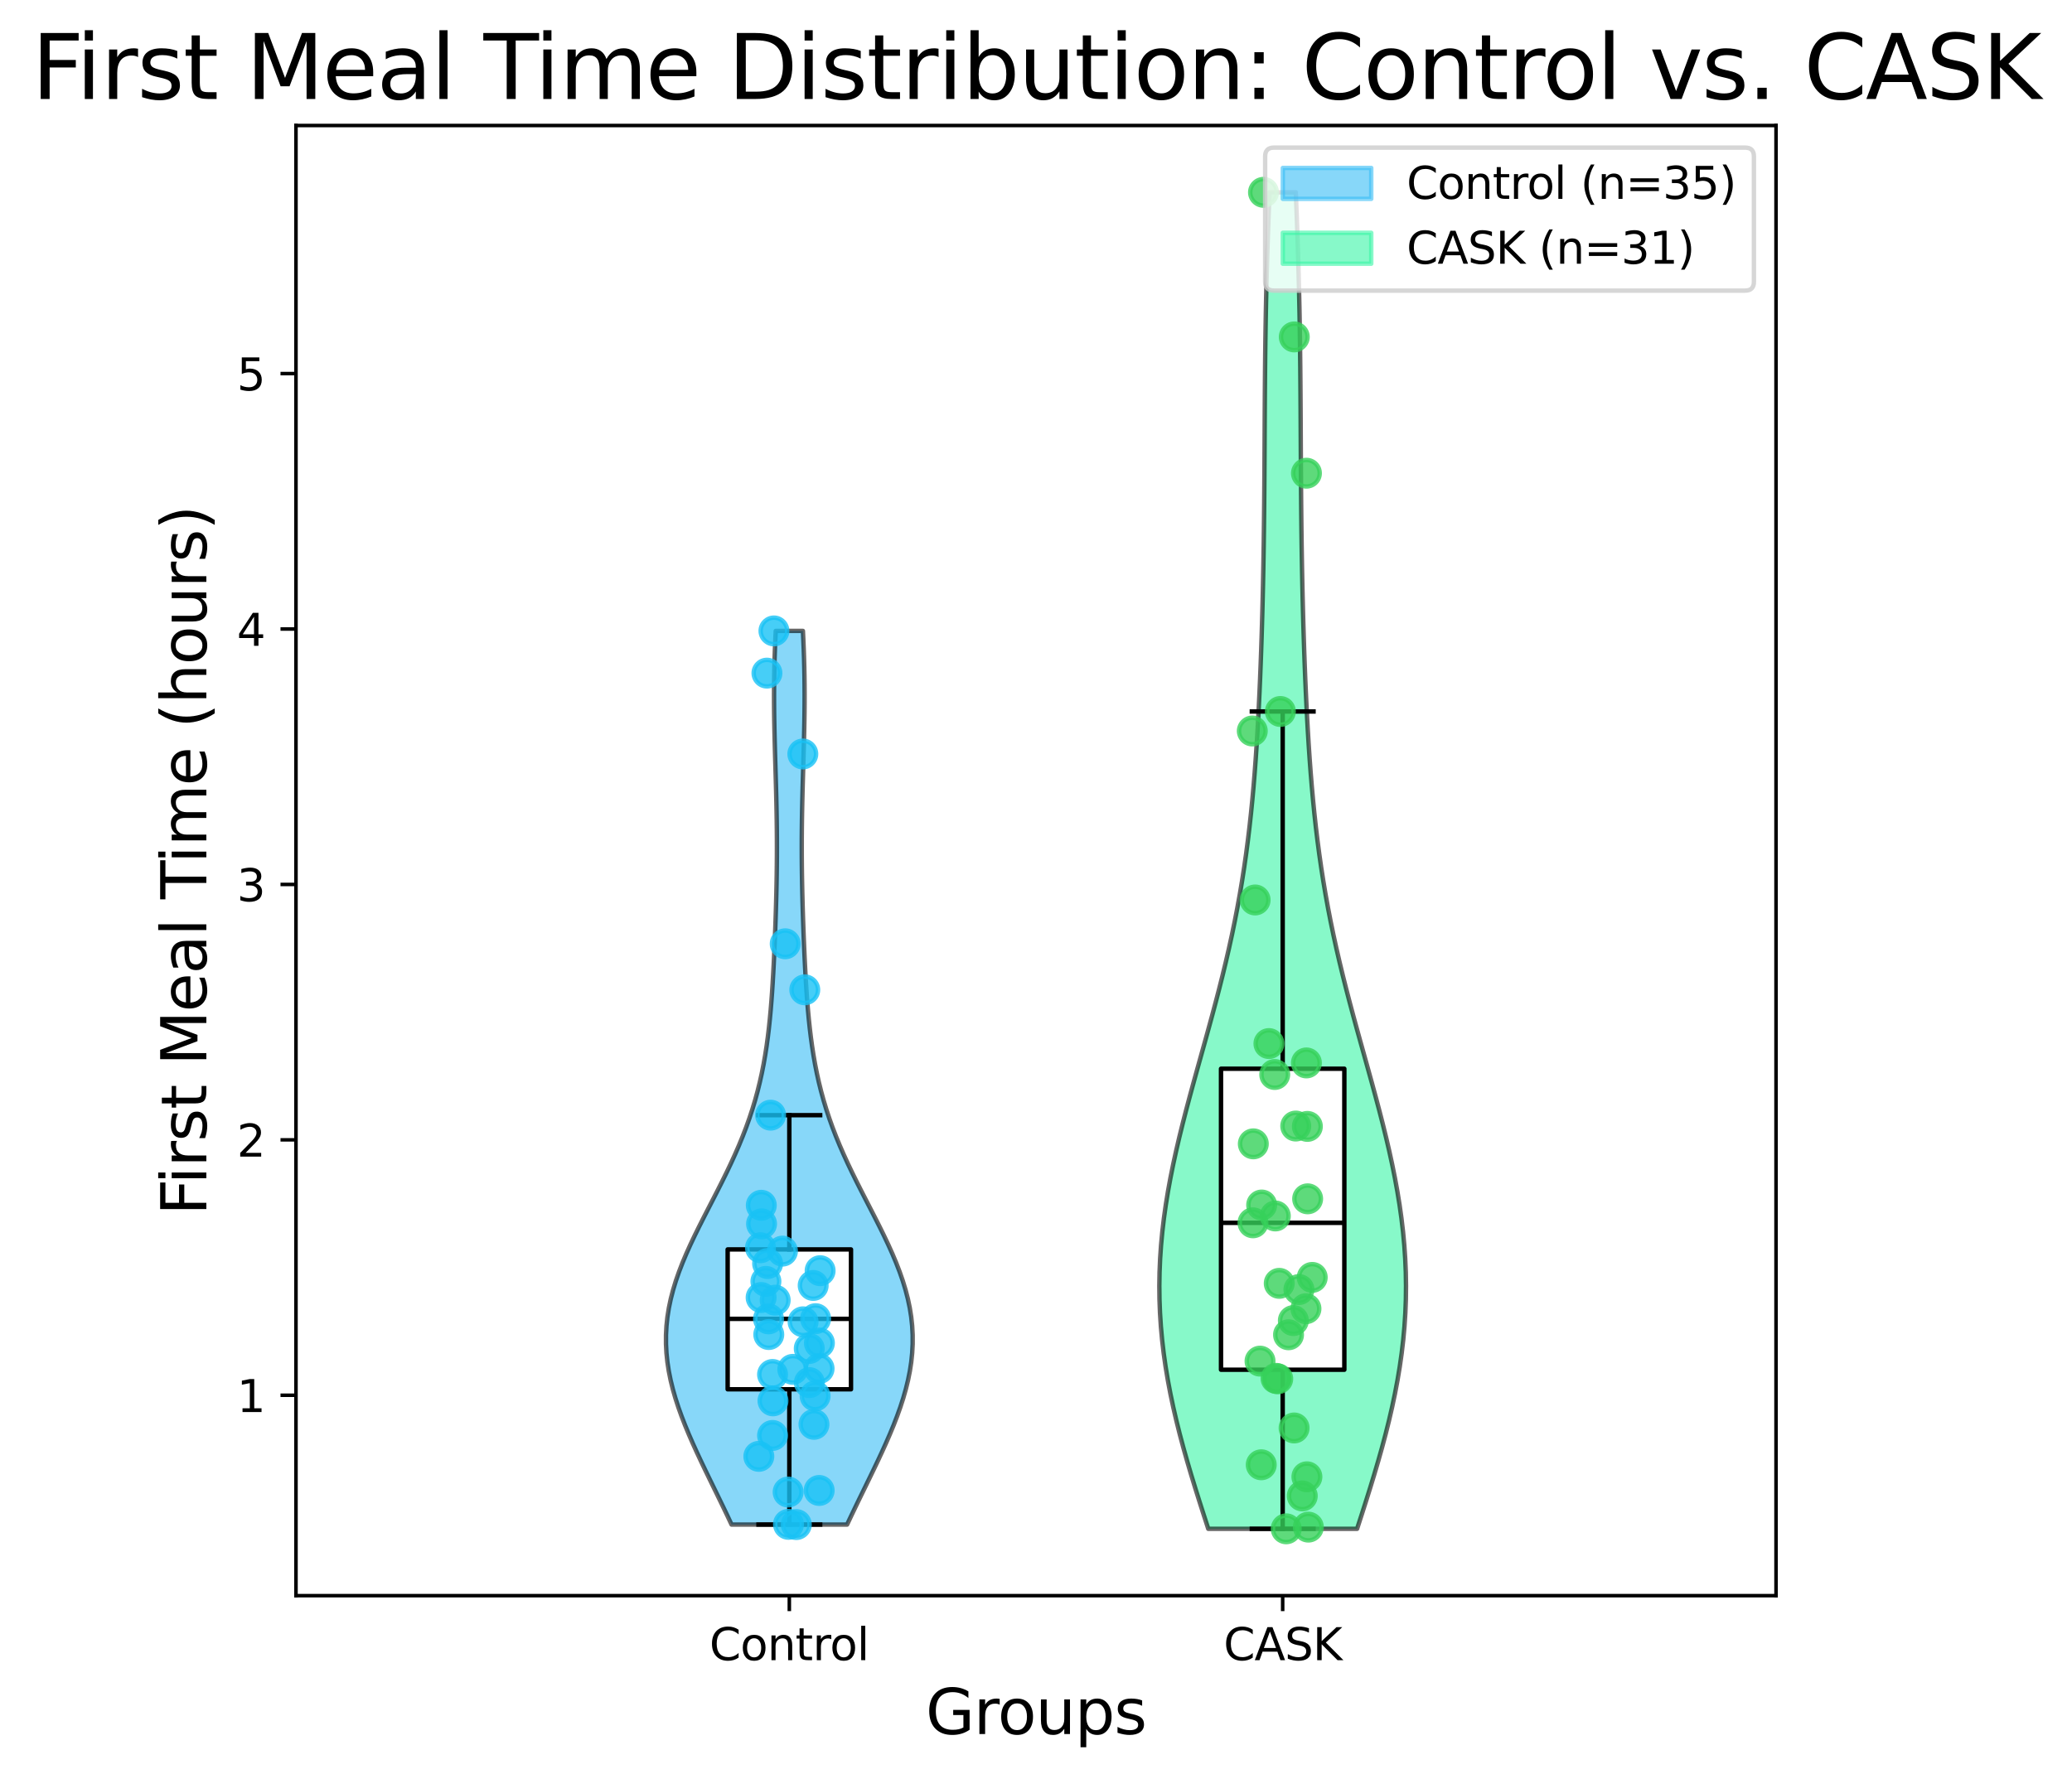 <?xml version="1.0" encoding="utf-8" standalone="no"?>
<!DOCTYPE svg PUBLIC "-//W3C//DTD SVG 1.1//EN"
  "http://www.w3.org/Graphics/SVG/1.1/DTD/svg11.dtd">
<svg xmlns:xlink="http://www.w3.org/1999/xlink" width="468.706pt" height="402.464pt" viewBox="0 0 468.706 402.464" xmlns="http://www.w3.org/2000/svg" version="1.1">
 <defs>
  <style type="text/css">*{stroke-linejoin: round; stroke-linecap: butt}</style>
 </defs>
 <g id="figure_1">
  <g id="patch_1">
   <path d="M 0 402.464 
L 468.706 402.464 
L 468.706 0 
L 0 0 
z
" style="fill: #ffffff"/>
  </g>
  <g id="axes_1">
   <g id="patch_2">
    <path d="M 66.953 361.037 
L 401.753 361.037 
L 401.753 28.397 
L 66.953 28.397 
z
" style="fill: #ffffff"/>
   </g>
   <g id="PolyCollection_1">
    <defs>
     <path id="mb970c363b6" d="M 191.621 -57.507 
L 165.485 -57.507 
L 164.522 -59.55 
L 163.543 -61.592 
L 162.551 -63.635 
L 161.554 -65.677 
L 160.557 -67.72 
L 159.567 -69.762 
L 158.59 -71.805 
L 157.634 -73.847 
L 156.707 -75.89 
L 155.817 -77.932 
L 154.972 -79.974 
L 154.179 -82.017 
L 153.448 -84.059 
L 152.785 -86.102 
L 152.2 -88.144 
L 151.698 -90.187 
L 151.288 -92.229 
L 150.974 -94.272 
L 150.761 -96.314 
L 150.653 -98.356 
L 150.653 -100.399 
L 150.762 -102.441 
L 150.98 -104.484 
L 151.306 -106.526 
L 151.735 -108.569 
L 152.265 -110.611 
L 152.888 -112.654 
L 153.599 -114.696 
L 154.388 -116.739 
L 155.247 -118.781 
L 156.165 -120.823 
L 157.132 -122.866 
L 158.138 -124.908 
L 159.17 -126.951 
L 160.217 -128.993 
L 161.269 -131.036 
L 162.316 -133.078 
L 163.347 -135.121 
L 164.354 -137.163 
L 165.328 -139.205 
L 166.263 -141.248 
L 167.154 -143.29 
L 167.994 -145.333 
L 168.781 -147.375 
L 169.513 -149.418 
L 170.187 -151.46 
L 170.805 -153.503 
L 171.366 -155.545 
L 171.873 -157.588 
L 172.327 -159.63 
L 172.732 -161.672 
L 173.091 -163.715 
L 173.409 -165.757 
L 173.688 -167.8 
L 173.933 -169.842 
L 174.148 -171.885 
L 174.337 -173.927 
L 174.504 -175.97 
L 174.653 -178.012 
L 174.785 -180.054 
L 174.905 -182.097 
L 175.014 -184.139 
L 175.114 -186.182 
L 175.206 -188.224 
L 175.291 -190.267 
L 175.37 -192.309 
L 175.442 -194.352 
L 175.508 -196.394 
L 175.567 -198.437 
L 175.619 -200.479 
L 175.663 -202.521 
L 175.698 -204.564 
L 175.723 -206.606 
L 175.739 -208.649 
L 175.745 -210.691 
L 175.74 -212.734 
L 175.725 -214.776 
L 175.7 -216.819 
L 175.666 -218.861 
L 175.624 -220.903 
L 175.576 -222.946 
L 175.521 -224.988 
L 175.463 -227.031 
L 175.403 -229.073 
L 175.344 -231.116 
L 175.286 -233.158 
L 175.233 -235.201 
L 175.186 -237.243 
L 175.147 -239.286 
L 175.118 -241.328 
L 175.101 -243.37 
L 175.097 -245.413 
L 175.107 -247.455 
L 175.131 -249.498 
L 175.171 -251.54 
L 175.226 -253.583 
L 175.296 -255.625 
L 175.381 -257.668 
L 175.479 -259.71 
L 181.627 -259.71 
L 181.627 -259.71 
L 181.725 -257.668 
L 181.81 -255.625 
L 181.88 -253.583 
L 181.935 -251.54 
L 181.975 -249.498 
L 181.999 -247.455 
L 182.009 -245.413 
L 182.005 -243.37 
L 181.988 -241.328 
L 181.959 -239.286 
L 181.92 -237.243 
L 181.873 -235.201 
L 181.82 -233.158 
L 181.763 -231.116 
L 181.703 -229.073 
L 181.643 -227.031 
L 181.585 -224.988 
L 181.531 -222.946 
L 181.482 -220.903 
L 181.44 -218.861 
L 181.406 -216.819 
L 181.381 -214.776 
L 181.366 -212.734 
L 181.362 -210.691 
L 181.367 -208.649 
L 181.383 -206.606 
L 181.409 -204.564 
L 181.444 -202.521 
L 181.487 -200.479 
L 181.539 -198.437 
L 181.598 -196.394 
L 181.664 -194.352 
L 181.737 -192.309 
L 181.815 -190.267 
L 181.901 -188.224 
L 181.993 -186.182 
L 182.092 -184.139 
L 182.201 -182.097 
L 182.321 -180.054 
L 182.454 -178.012 
L 182.602 -175.97 
L 182.769 -173.927 
L 182.958 -171.885 
L 183.174 -169.842 
L 183.419 -167.8 
L 183.698 -165.757 
L 184.015 -163.715 
L 184.374 -161.672 
L 184.779 -159.63 
L 185.233 -157.588 
L 185.74 -155.545 
L 186.301 -153.503 
L 186.919 -151.46 
L 187.594 -149.418 
L 188.325 -147.375 
L 189.112 -145.333 
L 189.953 -143.29 
L 190.843 -141.248 
L 191.778 -139.205 
L 192.752 -137.163 
L 193.759 -135.121 
L 194.79 -133.078 
L 195.837 -131.036 
L 196.889 -128.993 
L 197.937 -126.951 
L 198.969 -124.908 
L 199.974 -122.866 
L 200.941 -120.823 
L 201.859 -118.781 
L 202.718 -116.739 
L 203.508 -114.696 
L 204.218 -112.654 
L 204.842 -110.611 
L 205.371 -108.569 
L 205.801 -106.526 
L 206.126 -104.484 
L 206.344 -102.441 
L 206.453 -100.399 
L 206.453 -98.356 
L 206.345 -96.314 
L 206.133 -94.272 
L 205.818 -92.229 
L 205.408 -90.187 
L 204.906 -88.144 
L 204.321 -86.102 
L 203.659 -84.059 
L 202.927 -82.017 
L 202.135 -79.974 
L 201.289 -77.932 
L 200.399 -75.89 
L 199.472 -73.847 
L 198.516 -71.805 
L 197.539 -69.762 
L 196.549 -67.72 
L 195.552 -65.677 
L 194.555 -63.635 
L 193.564 -61.592 
L 192.584 -59.55 
L 191.621 -57.507 
z
" style="stroke: #000000; stroke-opacity: 0.6"/>
    </defs>
    <g clip-path="url(#pee8691456b)">
     <use xlink:href="#mb970c363b6" x="0" y="402.464" style="fill: #38bcf5; fill-opacity: 0.6; stroke: #000000; stroke-opacity: 0.6"/>
    </g>
   </g>
   <g id="PolyCollection_2">
    <defs>
     <path id="mbf645d47c8" d="M 306.985 -56.547 
L 273.321 -56.547 
L 272.33 -59.602 
L 271.352 -62.657 
L 270.392 -65.711 
L 269.459 -68.766 
L 268.558 -71.82 
L 267.697 -74.875 
L 266.88 -77.929 
L 266.115 -80.984 
L 265.407 -84.038 
L 264.761 -87.093 
L 264.181 -90.147 
L 263.672 -93.202 
L 263.237 -96.257 
L 262.879 -99.311 
L 262.6 -102.366 
L 262.403 -105.42 
L 262.287 -108.475 
L 262.253 -111.529 
L 262.302 -114.584 
L 262.431 -117.638 
L 262.639 -120.693 
L 262.925 -123.748 
L 263.285 -126.802 
L 263.715 -129.857 
L 264.212 -132.911 
L 264.771 -135.966 
L 265.387 -139.02 
L 266.055 -142.075 
L 266.768 -145.129 
L 267.52 -148.184 
L 268.305 -151.238 
L 269.117 -154.293 
L 269.949 -157.347 
L 270.794 -160.402 
L 271.646 -163.457 
L 272.498 -166.511 
L 273.344 -169.566 
L 274.178 -172.62 
L 274.996 -175.675 
L 275.791 -178.729 
L 276.561 -181.784 
L 277.3 -184.838 
L 278.006 -187.893 
L 278.676 -190.947 
L 279.308 -194.002 
L 279.902 -197.057 
L 280.456 -200.111 
L 280.97 -203.166 
L 281.446 -206.22 
L 281.884 -209.275 
L 282.285 -212.329 
L 282.652 -215.384 
L 282.986 -218.438 
L 283.29 -221.493 
L 283.567 -224.548 
L 283.818 -227.602 
L 284.046 -230.657 
L 284.253 -233.711 
L 284.442 -236.766 
L 284.614 -239.82 
L 284.771 -242.875 
L 284.916 -245.929 
L 285.048 -248.984 
L 285.169 -252.038 
L 285.281 -255.093 
L 285.383 -258.147 
L 285.476 -261.202 
L 285.561 -264.257 
L 285.638 -267.311 
L 285.707 -270.366 
L 285.768 -273.42 
L 285.822 -276.475 
L 285.87 -279.529 
L 285.911 -282.584 
L 285.945 -285.638 
L 285.975 -288.693 
L 286 -291.748 
L 286.021 -294.802 
L 286.039 -297.857 
L 286.055 -300.911 
L 286.07 -303.966 
L 286.085 -307.02 
L 286.102 -310.075 
L 286.121 -313.129 
L 286.144 -316.184 
L 286.171 -319.238 
L 286.203 -322.293 
L 286.241 -325.348 
L 286.287 -328.402 
L 286.34 -331.457 
L 286.401 -334.511 
L 286.47 -337.566 
L 286.547 -340.62 
L 286.633 -343.675 
L 286.728 -346.729 
L 286.831 -349.784 
L 286.941 -352.838 
L 287.058 -355.893 
L 287.182 -358.947 
L 293.124 -358.947 
L 293.124 -358.947 
L 293.248 -355.893 
L 293.365 -352.838 
L 293.476 -349.784 
L 293.578 -346.729 
L 293.673 -343.675 
L 293.759 -340.62 
L 293.837 -337.566 
L 293.906 -334.511 
L 293.967 -331.457 
L 294.019 -328.402 
L 294.065 -325.348 
L 294.103 -322.293 
L 294.136 -319.238 
L 294.162 -316.184 
L 294.185 -313.129 
L 294.204 -310.075 
L 294.221 -307.02 
L 294.236 -303.966 
L 294.251 -300.911 
L 294.268 -297.857 
L 294.286 -294.802 
L 294.307 -291.748 
L 294.331 -288.693 
L 294.361 -285.638 
L 294.396 -282.584 
L 294.437 -279.529 
L 294.484 -276.475 
L 294.538 -273.42 
L 294.599 -270.366 
L 294.668 -267.311 
L 294.745 -264.257 
L 294.83 -261.202 
L 294.923 -258.147 
L 295.025 -255.093 
L 295.137 -252.038 
L 295.258 -248.984 
L 295.391 -245.929 
L 295.535 -242.875 
L 295.692 -239.82 
L 295.865 -236.766 
L 296.053 -233.711 
L 296.261 -230.657 
L 296.489 -227.602 
L 296.74 -224.548 
L 297.016 -221.493 
L 297.32 -218.438 
L 297.654 -215.384 
L 298.021 -212.329 
L 298.422 -209.275 
L 298.86 -206.22 
L 299.336 -203.166 
L 299.851 -200.111 
L 300.405 -197.057 
L 300.998 -194.002 
L 301.631 -190.947 
L 302.301 -187.893 
L 303.007 -184.838 
L 303.746 -181.784 
L 304.515 -178.729 
L 305.311 -175.675 
L 306.128 -172.62 
L 306.962 -169.566 
L 307.809 -166.511 
L 308.661 -163.457 
L 309.512 -160.402 
L 310.357 -157.347 
L 311.189 -154.293 
L 312.001 -151.238 
L 312.786 -148.184 
L 313.539 -145.129 
L 314.252 -142.075 
L 314.919 -139.02 
L 315.535 -135.966 
L 316.094 -132.911 
L 316.591 -129.857 
L 317.021 -126.802 
L 317.381 -123.748 
L 317.667 -120.693 
L 317.875 -117.638 
L 318.005 -114.584 
L 318.053 -111.529 
L 318.02 -108.475 
L 317.904 -105.42 
L 317.706 -102.366 
L 317.427 -99.311 
L 317.069 -96.257 
L 316.634 -93.202 
L 316.125 -90.147 
L 315.545 -87.093 
L 314.899 -84.038 
L 314.191 -80.984 
L 313.426 -77.929 
L 312.61 -74.875 
L 311.748 -71.82 
L 310.847 -68.766 
L 309.914 -65.711 
L 308.955 -62.657 
L 307.976 -59.602 
L 306.985 -56.547 
z
" style="stroke: #000000; stroke-opacity: 0.6"/>
    </defs>
    <g clip-path="url(#pee8691456b)">
     <use xlink:href="#mbf645d47c8" x="0" y="402.464" style="fill: #38f5a6; fill-opacity: 0.6; stroke: #000000; stroke-opacity: 0.6"/>
    </g>
   </g>
   <g id="matplotlib.axis_1">
    <g id="xtick_1">
     <g id="line2d_1">
      <defs>
       <path id="m8841235527" d="M 0 0 
L 0 3.5 
" style="stroke: #000000; stroke-width: 0.8"/>
      </defs>
      <g>
       <use xlink:href="#m8841235527" x="178.553" y="361.037" style="stroke: #000000; stroke-width: 0.8"/>
      </g>
     </g>
     <g id="text_1">
      <!-- Control -->
      <g transform="translate(160.482 375.635) scale(0.1 -0.1)">
       <defs>
        <path id="DejaVuSans-43" d="M 4122 4306 
L 4122 3641 
Q 3803 3938 3442 4084 
Q 3081 4231 2675 4231 
Q 1875 4231 1450 3742 
Q 1025 3253 1025 2328 
Q 1025 1406 1450 917 
Q 1875 428 2675 428 
Q 3081 428 3442 575 
Q 3803 722 4122 1019 
L 4122 359 
Q 3791 134 3420 21 
Q 3050 -91 2638 -91 
Q 1578 -91 968 557 
Q 359 1206 359 2328 
Q 359 3453 968 4101 
Q 1578 4750 2638 4750 
Q 3056 4750 3426 4639 
Q 3797 4528 4122 4306 
z
" transform="scale(0.016)"/>
        <path id="DejaVuSans-6f" d="M 1959 3097 
Q 1497 3097 1228 2736 
Q 959 2375 959 1747 
Q 959 1119 1226 758 
Q 1494 397 1959 397 
Q 2419 397 2687 759 
Q 2956 1122 2956 1747 
Q 2956 2369 2687 2733 
Q 2419 3097 1959 3097 
z
M 1959 3584 
Q 2709 3584 3137 3096 
Q 3566 2609 3566 1747 
Q 3566 888 3137 398 
Q 2709 -91 1959 -91 
Q 1206 -91 779 398 
Q 353 888 353 1747 
Q 353 2609 779 3096 
Q 1206 3584 1959 3584 
z
" transform="scale(0.016)"/>
        <path id="DejaVuSans-6e" d="M 3513 2113 
L 3513 0 
L 2938 0 
L 2938 2094 
Q 2938 2591 2744 2837 
Q 2550 3084 2163 3084 
Q 1697 3084 1428 2787 
Q 1159 2491 1159 1978 
L 1159 0 
L 581 0 
L 581 3500 
L 1159 3500 
L 1159 2956 
Q 1366 3272 1645 3428 
Q 1925 3584 2291 3584 
Q 2894 3584 3203 3211 
Q 3513 2838 3513 2113 
z
" transform="scale(0.016)"/>
        <path id="DejaVuSans-74" d="M 1172 4494 
L 1172 3500 
L 2356 3500 
L 2356 3053 
L 1172 3053 
L 1172 1153 
Q 1172 725 1289 603 
Q 1406 481 1766 481 
L 2356 481 
L 2356 0 
L 1766 0 
Q 1100 0 847 248 
Q 594 497 594 1153 
L 594 3053 
L 172 3053 
L 172 3500 
L 594 3500 
L 594 4494 
L 1172 4494 
z
" transform="scale(0.016)"/>
        <path id="DejaVuSans-72" d="M 2631 2963 
Q 2534 3019 2420 3045 
Q 2306 3072 2169 3072 
Q 1681 3072 1420 2755 
Q 1159 2438 1159 1844 
L 1159 0 
L 581 0 
L 581 3500 
L 1159 3500 
L 1159 2956 
Q 1341 3275 1631 3429 
Q 1922 3584 2338 3584 
Q 2397 3584 2469 3576 
Q 2541 3569 2628 3553 
L 2631 2963 
z
" transform="scale(0.016)"/>
        <path id="DejaVuSans-6c" d="M 603 4863 
L 1178 4863 
L 1178 0 
L 603 0 
L 603 4863 
z
" transform="scale(0.016)"/>
       </defs>
       <use xlink:href="#DejaVuSans-43"/>
       <use xlink:href="#DejaVuSans-6f" x="69.824"/>
       <use xlink:href="#DejaVuSans-6e" x="131.006"/>
       <use xlink:href="#DejaVuSans-74" x="194.385"/>
       <use xlink:href="#DejaVuSans-72" x="233.594"/>
       <use xlink:href="#DejaVuSans-6f" x="272.457"/>
       <use xlink:href="#DejaVuSans-6c" x="333.639"/>
      </g>
     </g>
    </g>
    <g id="xtick_2">
     <g id="line2d_2">
      <g>
       <use xlink:href="#m8841235527" x="290.153" y="361.037" style="stroke: #000000; stroke-width: 0.8"/>
      </g>
     </g>
     <g id="text_2">
      <!-- CASK -->
      <g transform="translate(276.788 375.635) scale(0.1 -0.1)">
       <defs>
        <path id="DejaVuSans-41" d="M 2188 4044 
L 1331 1722 
L 3047 1722 
L 2188 4044 
z
M 1831 4666 
L 2547 4666 
L 4325 0 
L 3669 0 
L 3244 1197 
L 1141 1197 
L 716 0 
L 50 0 
L 1831 4666 
z
" transform="scale(0.016)"/>
        <path id="DejaVuSans-53" d="M 3425 4513 
L 3425 3897 
Q 3066 4069 2747 4153 
Q 2428 4238 2131 4238 
Q 1616 4238 1336 4038 
Q 1056 3838 1056 3469 
Q 1056 3159 1242 3001 
Q 1428 2844 1947 2747 
L 2328 2669 
Q 3034 2534 3370 2195 
Q 3706 1856 3706 1288 
Q 3706 609 3251 259 
Q 2797 -91 1919 -91 
Q 1588 -91 1214 -16 
Q 841 59 441 206 
L 441 856 
Q 825 641 1194 531 
Q 1563 422 1919 422 
Q 2459 422 2753 634 
Q 3047 847 3047 1241 
Q 3047 1584 2836 1778 
Q 2625 1972 2144 2069 
L 1759 2144 
Q 1053 2284 737 2584 
Q 422 2884 422 3419 
Q 422 4038 858 4394 
Q 1294 4750 2059 4750 
Q 2388 4750 2728 4690 
Q 3069 4631 3425 4513 
z
" transform="scale(0.016)"/>
        <path id="DejaVuSans-4b" d="M 628 4666 
L 1259 4666 
L 1259 2694 
L 3353 4666 
L 4166 4666 
L 1850 2491 
L 4331 0 
L 3500 0 
L 1259 2247 
L 1259 0 
L 628 0 
L 628 4666 
z
" transform="scale(0.016)"/>
       </defs>
       <use xlink:href="#DejaVuSans-43"/>
       <use xlink:href="#DejaVuSans-41" x="69.824"/>
       <use xlink:href="#DejaVuSans-53" x="138.232"/>
       <use xlink:href="#DejaVuSans-4b" x="201.709"/>
      </g>
     </g>
    </g>
    <g id="text_3">
     <!-- Groups -->
     <g transform="translate(209.399 392.353) scale(0.14 -0.14)">
      <defs>
       <path id="DejaVuSans-47" d="M 3809 666 
L 3809 1919 
L 2778 1919 
L 2778 2438 
L 4434 2438 
L 4434 434 
Q 4069 175 3628 42 
Q 3188 -91 2688 -91 
Q 1594 -91 976 548 
Q 359 1188 359 2328 
Q 359 3472 976 4111 
Q 1594 4750 2688 4750 
Q 3144 4750 3555 4637 
Q 3966 4525 4313 4306 
L 4313 3634 
Q 3963 3931 3569 4081 
Q 3175 4231 2741 4231 
Q 1884 4231 1454 3753 
Q 1025 3275 1025 2328 
Q 1025 1384 1454 906 
Q 1884 428 2741 428 
Q 3075 428 3337 486 
Q 3600 544 3809 666 
z
" transform="scale(0.016)"/>
       <path id="DejaVuSans-75" d="M 544 1381 
L 544 3500 
L 1119 3500 
L 1119 1403 
Q 1119 906 1312 657 
Q 1506 409 1894 409 
Q 2359 409 2629 706 
Q 2900 1003 2900 1516 
L 2900 3500 
L 3475 3500 
L 3475 0 
L 2900 0 
L 2900 538 
Q 2691 219 2414 64 
Q 2138 -91 1772 -91 
Q 1169 -91 856 284 
Q 544 659 544 1381 
z
M 1991 3584 
L 1991 3584 
z
" transform="scale(0.016)"/>
       <path id="DejaVuSans-70" d="M 1159 525 
L 1159 -1331 
L 581 -1331 
L 581 3500 
L 1159 3500 
L 1159 2969 
Q 1341 3281 1617 3432 
Q 1894 3584 2278 3584 
Q 2916 3584 3314 3078 
Q 3713 2572 3713 1747 
Q 3713 922 3314 415 
Q 2916 -91 2278 -91 
Q 1894 -91 1617 61 
Q 1341 213 1159 525 
z
M 3116 1747 
Q 3116 2381 2855 2742 
Q 2594 3103 2138 3103 
Q 1681 3103 1420 2742 
Q 1159 2381 1159 1747 
Q 1159 1113 1420 752 
Q 1681 391 2138 391 
Q 2594 391 2855 752 
Q 3116 1113 3116 1747 
z
" transform="scale(0.016)"/>
       <path id="DejaVuSans-73" d="M 2834 3397 
L 2834 2853 
Q 2591 2978 2328 3040 
Q 2066 3103 1784 3103 
Q 1356 3103 1142 2972 
Q 928 2841 928 2578 
Q 928 2378 1081 2264 
Q 1234 2150 1697 2047 
L 1894 2003 
Q 2506 1872 2764 1633 
Q 3022 1394 3022 966 
Q 3022 478 2636 193 
Q 2250 -91 1575 -91 
Q 1294 -91 989 -36 
Q 684 19 347 128 
L 347 722 
Q 666 556 975 473 
Q 1284 391 1588 391 
Q 1994 391 2212 530 
Q 2431 669 2431 922 
Q 2431 1156 2273 1281 
Q 2116 1406 1581 1522 
L 1381 1569 
Q 847 1681 609 1914 
Q 372 2147 372 2553 
Q 372 3047 722 3315 
Q 1072 3584 1716 3584 
Q 2034 3584 2315 3537 
Q 2597 3491 2834 3397 
z
" transform="scale(0.016)"/>
      </defs>
      <use xlink:href="#DejaVuSans-47"/>
      <use xlink:href="#DejaVuSans-72" x="77.49"/>
      <use xlink:href="#DejaVuSans-6f" x="116.354"/>
      <use xlink:href="#DejaVuSans-75" x="177.535"/>
      <use xlink:href="#DejaVuSans-70" x="240.914"/>
      <use xlink:href="#DejaVuSans-73" x="304.391"/>
     </g>
    </g>
   </g>
   <g id="matplotlib.axis_2">
    <g id="ytick_1">
     <g id="line2d_3">
      <defs>
       <path id="mb559f65a18" d="M 0 0 
L -3.5 0 
" style="stroke: #000000; stroke-width: 0.8"/>
      </defs>
      <g>
       <use xlink:href="#mb559f65a18" x="66.953" y="315.698" style="stroke: #000000; stroke-width: 0.8"/>
      </g>
     </g>
     <g id="text_4">
      <!-- 1 -->
      <g transform="translate(53.591 319.498) scale(0.1 -0.1)">
       <defs>
        <path id="DejaVuSans-31" d="M 794 531 
L 1825 531 
L 1825 4091 
L 703 3866 
L 703 4441 
L 1819 4666 
L 2450 4666 
L 2450 531 
L 3481 531 
L 3481 0 
L 794 0 
L 794 531 
z
" transform="scale(0.016)"/>
       </defs>
       <use xlink:href="#DejaVuSans-31"/>
      </g>
     </g>
    </g>
    <g id="ytick_2">
     <g id="line2d_4">
      <g>
       <use xlink:href="#mb559f65a18" x="66.953" y="257.907" style="stroke: #000000; stroke-width: 0.8"/>
      </g>
     </g>
     <g id="text_5">
      <!-- 2 -->
      <g transform="translate(53.591 261.706) scale(0.1 -0.1)">
       <defs>
        <path id="DejaVuSans-32" d="M 1228 531 
L 3431 531 
L 3431 0 
L 469 0 
L 469 531 
Q 828 903 1448 1529 
Q 2069 2156 2228 2338 
Q 2531 2678 2651 2914 
Q 2772 3150 2772 3378 
Q 2772 3750 2511 3984 
Q 2250 4219 1831 4219 
Q 1534 4219 1204 4116 
Q 875 4013 500 3803 
L 500 4441 
Q 881 4594 1212 4672 
Q 1544 4750 1819 4750 
Q 2544 4750 2975 4387 
Q 3406 4025 3406 3419 
Q 3406 3131 3298 2873 
Q 3191 2616 2906 2266 
Q 2828 2175 2409 1742 
Q 1991 1309 1228 531 
z
" transform="scale(0.016)"/>
       </defs>
       <use xlink:href="#DejaVuSans-32"/>
      </g>
     </g>
    </g>
    <g id="ytick_3">
     <g id="line2d_5">
      <g>
       <use xlink:href="#mb559f65a18" x="66.953" y="200.116" style="stroke: #000000; stroke-width: 0.8"/>
      </g>
     </g>
     <g id="text_6">
      <!-- 3 -->
      <g transform="translate(53.591 203.915) scale(0.1 -0.1)">
       <defs>
        <path id="DejaVuSans-33" d="M 2597 2516 
Q 3050 2419 3304 2112 
Q 3559 1806 3559 1356 
Q 3559 666 3084 287 
Q 2609 -91 1734 -91 
Q 1441 -91 1130 -33 
Q 819 25 488 141 
L 488 750 
Q 750 597 1062 519 
Q 1375 441 1716 441 
Q 2309 441 2620 675 
Q 2931 909 2931 1356 
Q 2931 1769 2642 2001 
Q 2353 2234 1838 2234 
L 1294 2234 
L 1294 2753 
L 1863 2753 
Q 2328 2753 2575 2939 
Q 2822 3125 2822 3475 
Q 2822 3834 2567 4026 
Q 2313 4219 1838 4219 
Q 1578 4219 1281 4162 
Q 984 4106 628 3988 
L 628 4550 
Q 988 4650 1302 4700 
Q 1616 4750 1894 4750 
Q 2613 4750 3031 4423 
Q 3450 4097 3450 3541 
Q 3450 3153 3228 2886 
Q 3006 2619 2597 2516 
z
" transform="scale(0.016)"/>
       </defs>
       <use xlink:href="#DejaVuSans-33"/>
      </g>
     </g>
    </g>
    <g id="ytick_4">
     <g id="line2d_6">
      <g>
       <use xlink:href="#mb559f65a18" x="66.953" y="142.324" style="stroke: #000000; stroke-width: 0.8"/>
      </g>
     </g>
     <g id="text_7">
      <!-- 4 -->
      <g transform="translate(53.591 146.123) scale(0.1 -0.1)">
       <defs>
        <path id="DejaVuSans-34" d="M 2419 4116 
L 825 1625 
L 2419 1625 
L 2419 4116 
z
M 2253 4666 
L 3047 4666 
L 3047 1625 
L 3713 1625 
L 3713 1100 
L 3047 1100 
L 3047 0 
L 2419 0 
L 2419 1100 
L 313 1100 
L 313 1709 
L 2253 4666 
z
" transform="scale(0.016)"/>
       </defs>
       <use xlink:href="#DejaVuSans-34"/>
      </g>
     </g>
    </g>
    <g id="ytick_5">
     <g id="line2d_7">
      <g>
       <use xlink:href="#mb559f65a18" x="66.953" y="84.533" style="stroke: #000000; stroke-width: 0.8"/>
      </g>
     </g>
     <g id="text_8">
      <!-- 5 -->
      <g transform="translate(53.591 88.332) scale(0.1 -0.1)">
       <defs>
        <path id="DejaVuSans-35" d="M 691 4666 
L 3169 4666 
L 3169 4134 
L 1269 4134 
L 1269 2991 
Q 1406 3038 1543 3061 
Q 1681 3084 1819 3084 
Q 2600 3084 3056 2656 
Q 3513 2228 3513 1497 
Q 3513 744 3044 326 
Q 2575 -91 1722 -91 
Q 1428 -91 1123 -41 
Q 819 9 494 109 
L 494 744 
Q 775 591 1075 516 
Q 1375 441 1709 441 
Q 2250 441 2565 725 
Q 2881 1009 2881 1497 
Q 2881 1984 2565 2268 
Q 2250 2553 1709 2553 
Q 1456 2553 1204 2497 
Q 953 2441 691 2322 
L 691 4666 
z
" transform="scale(0.016)"/>
       </defs>
       <use xlink:href="#DejaVuSans-35"/>
      </g>
     </g>
    </g>
    <g id="text_9">
     <!-- First Meal Time (hours) -->
     <g transform="translate(46.679 274.973) rotate(-90) scale(0.14 -0.14)">
      <defs>
       <path id="DejaVuSans-46" d="M 628 4666 
L 3309 4666 
L 3309 4134 
L 1259 4134 
L 1259 2759 
L 3109 2759 
L 3109 2228 
L 1259 2228 
L 1259 0 
L 628 0 
L 628 4666 
z
" transform="scale(0.016)"/>
       <path id="DejaVuSans-69" d="M 603 3500 
L 1178 3500 
L 1178 0 
L 603 0 
L 603 3500 
z
M 603 4863 
L 1178 4863 
L 1178 4134 
L 603 4134 
L 603 4863 
z
" transform="scale(0.016)"/>
       <path id="DejaVuSans-20" transform="scale(0.016)"/>
       <path id="DejaVuSans-4d" d="M 628 4666 
L 1569 4666 
L 2759 1491 
L 3956 4666 
L 4897 4666 
L 4897 0 
L 4281 0 
L 4281 4097 
L 3078 897 
L 2444 897 
L 1241 4097 
L 1241 0 
L 628 0 
L 628 4666 
z
" transform="scale(0.016)"/>
       <path id="DejaVuSans-65" d="M 3597 1894 
L 3597 1613 
L 953 1613 
Q 991 1019 1311 708 
Q 1631 397 2203 397 
Q 2534 397 2845 478 
Q 3156 559 3463 722 
L 3463 178 
Q 3153 47 2828 -22 
Q 2503 -91 2169 -91 
Q 1331 -91 842 396 
Q 353 884 353 1716 
Q 353 2575 817 3079 
Q 1281 3584 2069 3584 
Q 2775 3584 3186 3129 
Q 3597 2675 3597 1894 
z
M 3022 2063 
Q 3016 2534 2758 2815 
Q 2500 3097 2075 3097 
Q 1594 3097 1305 2825 
Q 1016 2553 972 2059 
L 3022 2063 
z
" transform="scale(0.016)"/>
       <path id="DejaVuSans-61" d="M 2194 1759 
Q 1497 1759 1228 1600 
Q 959 1441 959 1056 
Q 959 750 1161 570 
Q 1363 391 1709 391 
Q 2188 391 2477 730 
Q 2766 1069 2766 1631 
L 2766 1759 
L 2194 1759 
z
M 3341 1997 
L 3341 0 
L 2766 0 
L 2766 531 
Q 2569 213 2275 61 
Q 1981 -91 1556 -91 
Q 1019 -91 701 211 
Q 384 513 384 1019 
Q 384 1609 779 1909 
Q 1175 2209 1959 2209 
L 2766 2209 
L 2766 2266 
Q 2766 2663 2505 2880 
Q 2244 3097 1772 3097 
Q 1472 3097 1187 3025 
Q 903 2953 641 2809 
L 641 3341 
Q 956 3463 1253 3523 
Q 1550 3584 1831 3584 
Q 2591 3584 2966 3190 
Q 3341 2797 3341 1997 
z
" transform="scale(0.016)"/>
       <path id="DejaVuSans-54" d="M -19 4666 
L 3928 4666 
L 3928 4134 
L 2272 4134 
L 2272 0 
L 1638 0 
L 1638 4134 
L -19 4134 
L -19 4666 
z
" transform="scale(0.016)"/>
       <path id="DejaVuSans-6d" d="M 3328 2828 
Q 3544 3216 3844 3400 
Q 4144 3584 4550 3584 
Q 5097 3584 5394 3201 
Q 5691 2819 5691 2113 
L 5691 0 
L 5113 0 
L 5113 2094 
Q 5113 2597 4934 2840 
Q 4756 3084 4391 3084 
Q 3944 3084 3684 2787 
Q 3425 2491 3425 1978 
L 3425 0 
L 2847 0 
L 2847 2094 
Q 2847 2600 2669 2842 
Q 2491 3084 2119 3084 
Q 1678 3084 1418 2786 
Q 1159 2488 1159 1978 
L 1159 0 
L 581 0 
L 581 3500 
L 1159 3500 
L 1159 2956 
Q 1356 3278 1631 3431 
Q 1906 3584 2284 3584 
Q 2666 3584 2933 3390 
Q 3200 3197 3328 2828 
z
" transform="scale(0.016)"/>
       <path id="DejaVuSans-28" d="M 1984 4856 
Q 1566 4138 1362 3434 
Q 1159 2731 1159 2009 
Q 1159 1288 1364 580 
Q 1569 -128 1984 -844 
L 1484 -844 
Q 1016 -109 783 600 
Q 550 1309 550 2009 
Q 550 2706 781 3412 
Q 1013 4119 1484 4856 
L 1984 4856 
z
" transform="scale(0.016)"/>
       <path id="DejaVuSans-68" d="M 3513 2113 
L 3513 0 
L 2938 0 
L 2938 2094 
Q 2938 2591 2744 2837 
Q 2550 3084 2163 3084 
Q 1697 3084 1428 2787 
Q 1159 2491 1159 1978 
L 1159 0 
L 581 0 
L 581 4863 
L 1159 4863 
L 1159 2956 
Q 1366 3272 1645 3428 
Q 1925 3584 2291 3584 
Q 2894 3584 3203 3211 
Q 3513 2838 3513 2113 
z
" transform="scale(0.016)"/>
       <path id="DejaVuSans-29" d="M 513 4856 
L 1013 4856 
Q 1481 4119 1714 3412 
Q 1947 2706 1947 2009 
Q 1947 1309 1714 600 
Q 1481 -109 1013 -844 
L 513 -844 
Q 928 -128 1133 580 
Q 1338 1288 1338 2009 
Q 1338 2731 1133 3434 
Q 928 4138 513 4856 
z
" transform="scale(0.016)"/>
      </defs>
      <use xlink:href="#DejaVuSans-46"/>
      <use xlink:href="#DejaVuSans-69" x="50.27"/>
      <use xlink:href="#DejaVuSans-72" x="78.053"/>
      <use xlink:href="#DejaVuSans-73" x="119.166"/>
      <use xlink:href="#DejaVuSans-74" x="171.266"/>
      <use xlink:href="#DejaVuSans-20" x="210.475"/>
      <use xlink:href="#DejaVuSans-4d" x="242.262"/>
      <use xlink:href="#DejaVuSans-65" x="328.541"/>
      <use xlink:href="#DejaVuSans-61" x="390.064"/>
      <use xlink:href="#DejaVuSans-6c" x="451.344"/>
      <use xlink:href="#DejaVuSans-20" x="479.127"/>
      <use xlink:href="#DejaVuSans-54" x="510.914"/>
      <use xlink:href="#DejaVuSans-69" x="568.873"/>
      <use xlink:href="#DejaVuSans-6d" x="596.656"/>
      <use xlink:href="#DejaVuSans-65" x="694.068"/>
      <use xlink:href="#DejaVuSans-20" x="755.592"/>
      <use xlink:href="#DejaVuSans-28" x="787.379"/>
      <use xlink:href="#DejaVuSans-68" x="826.393"/>
      <use xlink:href="#DejaVuSans-6f" x="889.771"/>
      <use xlink:href="#DejaVuSans-75" x="950.953"/>
      <use xlink:href="#DejaVuSans-72" x="1014.332"/>
      <use xlink:href="#DejaVuSans-73" x="1055.445"/>
      <use xlink:href="#DejaVuSans-29" x="1107.545"/>
     </g>
    </g>
   </g>
   <g id="patch_3">
    <path d="M 164.603 314.348 
L 192.503 314.348 
L 192.503 282.701 
L 164.603 282.701 
L 164.603 314.348 
z
" clip-path="url(#pee8691456b)" style="fill: #ffffff; stroke: #000000; stroke-linejoin: miter"/>
   </g>
   <g id="line2d_8">
    <path d="M 178.553 314.348 
L 178.553 344.957 
" clip-path="url(#pee8691456b)" style="fill: none; stroke: #000000; stroke-linecap: square"/>
   </g>
   <g id="line2d_9">
    <path d="M 178.553 282.701 
L 178.553 252.324 
" clip-path="url(#pee8691456b)" style="fill: none; stroke: #000000; stroke-linecap: square"/>
   </g>
   <g id="line2d_10">
    <path d="M 171.578 344.957 
L 185.528 344.957 
" clip-path="url(#pee8691456b)" style="fill: none; stroke: #000000; stroke-linecap: square"/>
   </g>
   <g id="line2d_11">
    <path d="M 171.578 252.324 
L 185.528 252.324 
" clip-path="url(#pee8691456b)" style="fill: none; stroke: #000000; stroke-linecap: square"/>
   </g>
   <g id="patch_4">
    <path d="M 276.203 309.924 
L 304.103 309.924 
L 304.103 241.814 
L 276.203 241.814 
L 276.203 309.924 
z
" clip-path="url(#pee8691456b)" style="fill: #ffffff; stroke: #000000; stroke-linejoin: miter"/>
   </g>
   <g id="line2d_12">
    <path d="M 290.153 309.924 
L 290.153 345.917 
" clip-path="url(#pee8691456b)" style="fill: none; stroke: #000000; stroke-linecap: square"/>
   </g>
   <g id="line2d_13">
    <path d="M 290.153 241.814 
L 290.153 160.984 
" clip-path="url(#pee8691456b)" style="fill: none; stroke: #000000; stroke-linecap: square"/>
   </g>
   <g id="line2d_14">
    <path d="M 283.178 345.917 
L 297.128 345.917 
" clip-path="url(#pee8691456b)" style="fill: none; stroke: #000000; stroke-linecap: square"/>
   </g>
   <g id="line2d_15">
    <path d="M 283.178 160.984 
L 297.128 160.984 
" clip-path="url(#pee8691456b)" style="fill: none; stroke: #000000; stroke-linecap: square"/>
   </g>
   <g id="line2d_16">
    <path d="M 164.603 298.412 
L 192.503 298.412 
" clip-path="url(#pee8691456b)" style="fill: none; stroke: #000000"/>
   </g>
   <g id="line2d_17">
    <path d="M 276.203 276.68 
L 304.103 276.68 
" clip-path="url(#pee8691456b)" style="fill: none; stroke: #000000"/>
   </g>
   <g id="patch_5">
    <path d="M 66.953 361.037 
L 66.953 28.397 
" style="fill: none; stroke: #000000; stroke-width: 0.8; stroke-linejoin: miter; stroke-linecap: square"/>
   </g>
   <g id="patch_6">
    <path d="M 401.753 361.037 
L 401.753 28.397 
" style="fill: none; stroke: #000000; stroke-width: 0.8; stroke-linejoin: miter; stroke-linecap: square"/>
   </g>
   <g id="patch_7">
    <path d="M 66.953 361.037 
L 401.753 361.037 
" style="fill: none; stroke: #000000; stroke-width: 0.8; stroke-linejoin: miter; stroke-linecap: square"/>
   </g>
   <g id="patch_8">
    <path d="M 66.953 28.397 
L 401.753 28.397 
" style="fill: none; stroke: #000000; stroke-width: 0.8; stroke-linejoin: miter; stroke-linecap: square"/>
   </g>
   <g id="PathCollection_1">
    <defs>
     <path id="m655759008f" d="M 0 3 
C 0.796 3 1.559 2.684 2.121 2.121 
C 2.684 1.559 3 0.796 3 0 
C 3 -0.796 2.684 -1.559 2.121 -2.121 
C 1.559 -2.684 0.796 -3 0 -3 
C -0.796 -3 -1.559 -2.684 -2.121 -2.121 
C -2.684 -1.559 -3 -0.796 -3 0 
C -3 0.796 -2.684 1.559 -2.121 2.121 
C -1.559 2.684 -0.796 3 0 3 
z
" style="stroke: #18c1f5; stroke-opacity: 0.8"/>
    </defs>
    <g clip-path="url(#pee8691456b)">
     <use xlink:href="#m655759008f" x="185.358" y="303.88" style="fill: #18c1f5; fill-opacity: 0.8; stroke: #18c1f5; stroke-opacity: 0.8"/>
     <use xlink:href="#m655759008f" x="174.759" y="310.995" style="fill: #18c1f5; fill-opacity: 0.8; stroke: #18c1f5; stroke-opacity: 0.8"/>
     <use xlink:href="#m655759008f" x="179.342" y="309.836" style="fill: #18c1f5; fill-opacity: 0.8; stroke: #18c1f5; stroke-opacity: 0.8"/>
     <use xlink:href="#m655759008f" x="183.948" y="290.854" style="fill: #18c1f5; fill-opacity: 0.8; stroke: #18c1f5; stroke-opacity: 0.8"/>
     <use xlink:href="#m655759008f" x="172.271" y="276.917" style="fill: #18c1f5; fill-opacity: 0.8; stroke: #18c1f5; stroke-opacity: 0.8"/>
     <use xlink:href="#m655759008f" x="177.622" y="213.546" style="fill: #18c1f5; fill-opacity: 0.8; stroke: #18c1f5; stroke-opacity: 0.8"/>
     <use xlink:href="#m655759008f" x="172.175" y="293.58" style="fill: #18c1f5; fill-opacity: 0.8; stroke: #18c1f5; stroke-opacity: 0.8"/>
     <use xlink:href="#m655759008f" x="184.385" y="315.859" style="fill: #18c1f5; fill-opacity: 0.8; stroke: #18c1f5; stroke-opacity: 0.8"/>
     <use xlink:href="#m655759008f" x="184.127" y="322.277" style="fill: #18c1f5; fill-opacity: 0.8; stroke: #18c1f5; stroke-opacity: 0.8"/>
     <use xlink:href="#m655759008f" x="181.666" y="299.077" style="fill: #18c1f5; fill-opacity: 0.8; stroke: #18c1f5; stroke-opacity: 0.8"/>
     <use xlink:href="#m655759008f" x="172.03" y="282.317" style="fill: #18c1f5; fill-opacity: 0.8; stroke: #18c1f5; stroke-opacity: 0.8"/>
     <use xlink:href="#m655759008f" x="173.256" y="289.933" style="fill: #18c1f5; fill-opacity: 0.8; stroke: #18c1f5; stroke-opacity: 0.8"/>
     <use xlink:href="#m655759008f" x="178.285" y="337.598" style="fill: #18c1f5; fill-opacity: 0.8; stroke: #18c1f5; stroke-opacity: 0.8"/>
     <use xlink:href="#m655759008f" x="180.136" y="344.957" style="fill: #18c1f5; fill-opacity: 0.8; stroke: #18c1f5; stroke-opacity: 0.8"/>
     <use xlink:href="#m655759008f" x="181.606" y="170.597" style="fill: #18c1f5; fill-opacity: 0.8; stroke: #18c1f5; stroke-opacity: 0.8"/>
     <use xlink:href="#m655759008f" x="185.521" y="287.512" style="fill: #18c1f5; fill-opacity: 0.8; stroke: #18c1f5; stroke-opacity: 0.8"/>
     <use xlink:href="#m655759008f" x="176.997" y="283.085" style="fill: #18c1f5; fill-opacity: 0.8; stroke: #18c1f5; stroke-opacity: 0.8"/>
     <use xlink:href="#m655759008f" x="182.047" y="223.958" style="fill: #18c1f5; fill-opacity: 0.8; stroke: #18c1f5; stroke-opacity: 0.8"/>
     <use xlink:href="#m655759008f" x="173.641" y="285.894" style="fill: #18c1f5; fill-opacity: 0.8; stroke: #18c1f5; stroke-opacity: 0.8"/>
     <use xlink:href="#m655759008f" x="174.76" y="324.791" style="fill: #18c1f5; fill-opacity: 0.8; stroke: #18c1f5; stroke-opacity: 0.8"/>
     <use xlink:href="#m655759008f" x="175.354" y="294.187" style="fill: #18c1f5; fill-opacity: 0.8; stroke: #18c1f5; stroke-opacity: 0.8"/>
     <use xlink:href="#m655759008f" x="174.856" y="316.96" style="fill: #18c1f5; fill-opacity: 0.8; stroke: #18c1f5; stroke-opacity: 0.8"/>
     <use xlink:href="#m655759008f" x="178.36" y="344.902" style="fill: #18c1f5; fill-opacity: 0.8; stroke: #18c1f5; stroke-opacity: 0.8"/>
     <use xlink:href="#m655759008f" x="171.654" y="329.52" style="fill: #18c1f5; fill-opacity: 0.8; stroke: #18c1f5; stroke-opacity: 0.8"/>
     <use xlink:href="#m655759008f" x="174.317" y="252.324" style="fill: #18c1f5; fill-opacity: 0.8; stroke: #18c1f5; stroke-opacity: 0.8"/>
     <use xlink:href="#m655759008f" x="175.071" y="142.754" style="fill: #18c1f5; fill-opacity: 0.8; stroke: #18c1f5; stroke-opacity: 0.8"/>
     <use xlink:href="#m655759008f" x="172.213" y="272.711" style="fill: #18c1f5; fill-opacity: 0.8; stroke: #18c1f5; stroke-opacity: 0.8"/>
     <use xlink:href="#m655759008f" x="185.284" y="309.662" style="fill: #18c1f5; fill-opacity: 0.8; stroke: #18c1f5; stroke-opacity: 0.8"/>
     <use xlink:href="#m655759008f" x="173.487" y="152.306" style="fill: #18c1f5; fill-opacity: 0.8; stroke: #18c1f5; stroke-opacity: 0.8"/>
     <use xlink:href="#m655759008f" x="173.904" y="301.957" style="fill: #18c1f5; fill-opacity: 0.8; stroke: #18c1f5; stroke-opacity: 0.8"/>
     <use xlink:href="#m655759008f" x="183.06" y="305.119" style="fill: #18c1f5; fill-opacity: 0.8; stroke: #18c1f5; stroke-opacity: 0.8"/>
     <use xlink:href="#m655759008f" x="183.087" y="312.838" style="fill: #18c1f5; fill-opacity: 0.8; stroke: #18c1f5; stroke-opacity: 0.8"/>
     <use xlink:href="#m655759008f" x="173.844" y="298.412" style="fill: #18c1f5; fill-opacity: 0.8; stroke: #18c1f5; stroke-opacity: 0.8"/>
     <use xlink:href="#m655759008f" x="184.499" y="298.371" style="fill: #18c1f5; fill-opacity: 0.8; stroke: #18c1f5; stroke-opacity: 0.8"/>
     <use xlink:href="#m655759008f" x="185.304" y="337.239" style="fill: #18c1f5; fill-opacity: 0.8; stroke: #18c1f5; stroke-opacity: 0.8"/>
    </g>
   </g>
   <g id="PathCollection_2">
    <defs>
     <path id="mb9f187eaa8" d="M 0 3 
C 0.796 3 1.559 2.684 2.121 2.121 
C 2.684 1.559 3 0.796 3 0 
C 3 -0.796 2.684 -1.559 2.121 -2.121 
C 1.559 -2.684 0.796 -3 0 -3 
C -0.796 -3 -1.559 -2.684 -2.121 -2.121 
C -2.684 -1.559 -3 -0.796 -3 0 
C -3 0.796 -2.684 1.559 -2.121 2.121 
C -1.559 2.684 -0.796 3 0 3 
z
" style="stroke: #36d15a; stroke-opacity: 0.8"/>
    </defs>
    <g clip-path="url(#pee8691456b)">
     <use xlink:href="#mb9f187eaa8" x="293.108" y="254.783" style="fill: #36d15a; fill-opacity: 0.8; stroke: #36d15a; stroke-opacity: 0.8"/>
     <use xlink:href="#mb9f187eaa8" x="288.356" y="243.122" style="fill: #36d15a; fill-opacity: 0.8; stroke: #36d15a; stroke-opacity: 0.8"/>
     <use xlink:href="#mb9f187eaa8" x="283.512" y="258.812" style="fill: #36d15a; fill-opacity: 0.8; stroke: #36d15a; stroke-opacity: 0.8"/>
     <use xlink:href="#mb9f187eaa8" x="295.961" y="345.535" style="fill: #36d15a; fill-opacity: 0.8; stroke: #36d15a; stroke-opacity: 0.8"/>
     <use xlink:href="#mb9f187eaa8" x="288.65" y="311.871" style="fill: #36d15a; fill-opacity: 0.8; stroke: #36d15a; stroke-opacity: 0.8"/>
     <use xlink:href="#mb9f187eaa8" x="289.037" y="311.98" style="fill: #36d15a; fill-opacity: 0.8; stroke: #36d15a; stroke-opacity: 0.8"/>
     <use xlink:href="#mb9f187eaa8" x="285.031" y="307.977" style="fill: #36d15a; fill-opacity: 0.8; stroke: #36d15a; stroke-opacity: 0.8"/>
     <use xlink:href="#mb9f187eaa8" x="295.741" y="254.867" style="fill: #36d15a; fill-opacity: 0.8; stroke: #36d15a; stroke-opacity: 0.8"/>
     <use xlink:href="#mb9f187eaa8" x="290.954" y="345.917" style="fill: #36d15a; fill-opacity: 0.8; stroke: #36d15a; stroke-opacity: 0.8"/>
     <use xlink:href="#mb9f187eaa8" x="295.523" y="240.505" style="fill: #36d15a; fill-opacity: 0.8; stroke: #36d15a; stroke-opacity: 0.8"/>
     <use xlink:href="#mb9f187eaa8" x="287.043" y="236.123" style="fill: #36d15a; fill-opacity: 0.8; stroke: #36d15a; stroke-opacity: 0.8"/>
     <use xlink:href="#mb9f187eaa8" x="292.737" y="323.099" style="fill: #36d15a; fill-opacity: 0.8; stroke: #36d15a; stroke-opacity: 0.8"/>
     <use xlink:href="#mb9f187eaa8" x="285.399" y="272.653" style="fill: #36d15a; fill-opacity: 0.8; stroke: #36d15a; stroke-opacity: 0.8"/>
     <use xlink:href="#mb9f187eaa8" x="295.419" y="296.117" style="fill: #36d15a; fill-opacity: 0.8; stroke: #36d15a; stroke-opacity: 0.8"/>
     <use xlink:href="#mb9f187eaa8" x="293.829" y="291.776" style="fill: #36d15a; fill-opacity: 0.8; stroke: #36d15a; stroke-opacity: 0.8"/>
     <use xlink:href="#mb9f187eaa8" x="285.814" y="43.517" style="fill: #36d15a; fill-opacity: 0.8; stroke: #36d15a; stroke-opacity: 0.8"/>
     <use xlink:href="#mb9f187eaa8" x="295.634" y="334.147" style="fill: #36d15a; fill-opacity: 0.8; stroke: #36d15a; stroke-opacity: 0.8"/>
     <use xlink:href="#mb9f187eaa8" x="291.478" y="302.011" style="fill: #36d15a; fill-opacity: 0.8; stroke: #36d15a; stroke-opacity: 0.8"/>
     <use xlink:href="#mb9f187eaa8" x="294.587" y="338.475" style="fill: #36d15a; fill-opacity: 0.8; stroke: #36d15a; stroke-opacity: 0.8"/>
     <use xlink:href="#mb9f187eaa8" x="283.28" y="165.396" style="fill: #36d15a; fill-opacity: 0.8; stroke: #36d15a; stroke-opacity: 0.8"/>
     <use xlink:href="#mb9f187eaa8" x="289.634" y="160.984" style="fill: #36d15a; fill-opacity: 0.8; stroke: #36d15a; stroke-opacity: 0.8"/>
     <use xlink:href="#mb9f187eaa8" x="288.49" y="275.129" style="fill: #36d15a; fill-opacity: 0.8; stroke: #36d15a; stroke-opacity: 0.8"/>
     <use xlink:href="#mb9f187eaa8" x="283.922" y="203.631" style="fill: #36d15a; fill-opacity: 0.8; stroke: #36d15a; stroke-opacity: 0.8"/>
     <use xlink:href="#mb9f187eaa8" x="283.437" y="276.68" style="fill: #36d15a; fill-opacity: 0.8; stroke: #36d15a; stroke-opacity: 0.8"/>
     <use xlink:href="#mb9f187eaa8" x="295.532" y="107.071" style="fill: #36d15a; fill-opacity: 0.8; stroke: #36d15a; stroke-opacity: 0.8"/>
     <use xlink:href="#mb9f187eaa8" x="295.8" y="271.25" style="fill: #36d15a; fill-opacity: 0.8; stroke: #36d15a; stroke-opacity: 0.8"/>
     <use xlink:href="#mb9f187eaa8" x="292.568" y="298.798" style="fill: #36d15a; fill-opacity: 0.8; stroke: #36d15a; stroke-opacity: 0.8"/>
     <use xlink:href="#mb9f187eaa8" x="292.779" y="76.233" style="fill: #36d15a; fill-opacity: 0.8; stroke: #36d15a; stroke-opacity: 0.8"/>
     <use xlink:href="#mb9f187eaa8" x="296.84" y="289.031" style="fill: #36d15a; fill-opacity: 0.8; stroke: #36d15a; stroke-opacity: 0.8"/>
     <use xlink:href="#mb9f187eaa8" x="289.377" y="290.376" style="fill: #36d15a; fill-opacity: 0.8; stroke: #36d15a; stroke-opacity: 0.8"/>
     <use xlink:href="#mb9f187eaa8" x="285.303" y="331.427" style="fill: #36d15a; fill-opacity: 0.8; stroke: #36d15a; stroke-opacity: 0.8"/>
    </g>
   </g>
   <g id="text_10">
    <!-- First Meal Time Distribution: Control vs. CASK -->
    <g transform="translate(7.2 22.397) scale(0.2 -0.2)">
     <defs>
      <path id="DejaVuSans-44" d="M 1259 4147 
L 1259 519 
L 2022 519 
Q 2988 519 3436 956 
Q 3884 1394 3884 2338 
Q 3884 3275 3436 3711 
Q 2988 4147 2022 4147 
L 1259 4147 
z
M 628 4666 
L 1925 4666 
Q 3281 4666 3915 4102 
Q 4550 3538 4550 2338 
Q 4550 1131 3912 565 
Q 3275 0 1925 0 
L 628 0 
L 628 4666 
z
" transform="scale(0.016)"/>
      <path id="DejaVuSans-62" d="M 3116 1747 
Q 3116 2381 2855 2742 
Q 2594 3103 2138 3103 
Q 1681 3103 1420 2742 
Q 1159 2381 1159 1747 
Q 1159 1113 1420 752 
Q 1681 391 2138 391 
Q 2594 391 2855 752 
Q 3116 1113 3116 1747 
z
M 1159 2969 
Q 1341 3281 1617 3432 
Q 1894 3584 2278 3584 
Q 2916 3584 3314 3078 
Q 3713 2572 3713 1747 
Q 3713 922 3314 415 
Q 2916 -91 2278 -91 
Q 1894 -91 1617 61 
Q 1341 213 1159 525 
L 1159 0 
L 581 0 
L 581 4863 
L 1159 4863 
L 1159 2969 
z
" transform="scale(0.016)"/>
      <path id="DejaVuSans-3a" d="M 750 794 
L 1409 794 
L 1409 0 
L 750 0 
L 750 794 
z
M 750 3309 
L 1409 3309 
L 1409 2516 
L 750 2516 
L 750 3309 
z
" transform="scale(0.016)"/>
      <path id="DejaVuSans-76" d="M 191 3500 
L 800 3500 
L 1894 563 
L 2988 3500 
L 3597 3500 
L 2284 0 
L 1503 0 
L 191 3500 
z
" transform="scale(0.016)"/>
      <path id="DejaVuSans-2e" d="M 684 794 
L 1344 794 
L 1344 0 
L 684 0 
L 684 794 
z
" transform="scale(0.016)"/>
     </defs>
     <use xlink:href="#DejaVuSans-46"/>
     <use xlink:href="#DejaVuSans-69" x="50.27"/>
     <use xlink:href="#DejaVuSans-72" x="78.053"/>
     <use xlink:href="#DejaVuSans-73" x="119.166"/>
     <use xlink:href="#DejaVuSans-74" x="171.266"/>
     <use xlink:href="#DejaVuSans-20" x="210.475"/>
     <use xlink:href="#DejaVuSans-4d" x="242.262"/>
     <use xlink:href="#DejaVuSans-65" x="328.541"/>
     <use xlink:href="#DejaVuSans-61" x="390.064"/>
     <use xlink:href="#DejaVuSans-6c" x="451.344"/>
     <use xlink:href="#DejaVuSans-20" x="479.127"/>
     <use xlink:href="#DejaVuSans-54" x="510.914"/>
     <use xlink:href="#DejaVuSans-69" x="568.873"/>
     <use xlink:href="#DejaVuSans-6d" x="596.656"/>
     <use xlink:href="#DejaVuSans-65" x="694.068"/>
     <use xlink:href="#DejaVuSans-20" x="755.592"/>
     <use xlink:href="#DejaVuSans-44" x="787.379"/>
     <use xlink:href="#DejaVuSans-69" x="864.381"/>
     <use xlink:href="#DejaVuSans-73" x="892.164"/>
     <use xlink:href="#DejaVuSans-74" x="944.264"/>
     <use xlink:href="#DejaVuSans-72" x="983.473"/>
     <use xlink:href="#DejaVuSans-69" x="1024.586"/>
     <use xlink:href="#DejaVuSans-62" x="1052.369"/>
     <use xlink:href="#DejaVuSans-75" x="1115.846"/>
     <use xlink:href="#DejaVuSans-74" x="1179.225"/>
     <use xlink:href="#DejaVuSans-69" x="1218.434"/>
     <use xlink:href="#DejaVuSans-6f" x="1246.217"/>
     <use xlink:href="#DejaVuSans-6e" x="1307.398"/>
     <use xlink:href="#DejaVuSans-3a" x="1370.777"/>
     <use xlink:href="#DejaVuSans-20" x="1404.469"/>
     <use xlink:href="#DejaVuSans-43" x="1436.256"/>
     <use xlink:href="#DejaVuSans-6f" x="1506.08"/>
     <use xlink:href="#DejaVuSans-6e" x="1567.262"/>
     <use xlink:href="#DejaVuSans-74" x="1630.641"/>
     <use xlink:href="#DejaVuSans-72" x="1669.85"/>
     <use xlink:href="#DejaVuSans-6f" x="1708.713"/>
     <use xlink:href="#DejaVuSans-6c" x="1769.895"/>
     <use xlink:href="#DejaVuSans-20" x="1797.678"/>
     <use xlink:href="#DejaVuSans-76" x="1829.465"/>
     <use xlink:href="#DejaVuSans-73" x="1888.645"/>
     <use xlink:href="#DejaVuSans-2e" x="1940.744"/>
     <use xlink:href="#DejaVuSans-20" x="1972.531"/>
     <use xlink:href="#DejaVuSans-43" x="2004.318"/>
     <use xlink:href="#DejaVuSans-41" x="2074.143"/>
     <use xlink:href="#DejaVuSans-53" x="2142.551"/>
     <use xlink:href="#DejaVuSans-4b" x="2206.027"/>
    </g>
   </g>
   <g id="legend_1">
    <g id="patch_9">
     <path d="M 288.188 65.753 
L 394.753 65.753 
Q 396.753 65.753 396.753 63.753 
L 396.753 35.397 
Q 396.753 33.397 394.753 33.397 
L 288.188 33.397 
Q 286.188 33.397 286.188 35.397 
L 286.188 63.753 
Q 286.188 65.753 288.188 65.753 
z
" style="fill: #ffffff; opacity: 0.8; stroke: #cccccc; stroke-linejoin: miter"/>
    </g>
    <g id="patch_10">
     <path d="M 290.188 44.995 
L 310.188 44.995 
L 310.188 37.995 
L 290.188 37.995 
z
" style="fill: #38bcf5; opacity: 0.6; stroke: #38bcf5; stroke-linejoin: miter"/>
    </g>
    <g id="text_11">
     <!-- Control (n=35) -->
     <g transform="translate(318.188 44.995) scale(0.1 -0.1)">
      <defs>
       <path id="DejaVuSans-3d" d="M 678 2906 
L 4684 2906 
L 4684 2381 
L 678 2381 
L 678 2906 
z
M 678 1631 
L 4684 1631 
L 4684 1100 
L 678 1100 
L 678 1631 
z
" transform="scale(0.016)"/>
      </defs>
      <use xlink:href="#DejaVuSans-43"/>
      <use xlink:href="#DejaVuSans-6f" x="69.824"/>
      <use xlink:href="#DejaVuSans-6e" x="131.006"/>
      <use xlink:href="#DejaVuSans-74" x="194.385"/>
      <use xlink:href="#DejaVuSans-72" x="233.594"/>
      <use xlink:href="#DejaVuSans-6f" x="272.457"/>
      <use xlink:href="#DejaVuSans-6c" x="333.639"/>
      <use xlink:href="#DejaVuSans-20" x="361.422"/>
      <use xlink:href="#DejaVuSans-28" x="393.209"/>
      <use xlink:href="#DejaVuSans-6e" x="432.223"/>
      <use xlink:href="#DejaVuSans-3d" x="495.602"/>
      <use xlink:href="#DejaVuSans-33" x="579.391"/>
      <use xlink:href="#DejaVuSans-35" x="643.014"/>
      <use xlink:href="#DejaVuSans-29" x="706.637"/>
     </g>
    </g>
    <g id="patch_11">
     <path d="M 290.188 59.673 
L 310.188 59.673 
L 310.188 52.673 
L 290.188 52.673 
z
" style="fill: #38f5a6; opacity: 0.6; stroke: #38f5a6; stroke-linejoin: miter"/>
    </g>
    <g id="text_12">
     <!-- CASK (n=31) -->
     <g transform="translate(318.188 59.673) scale(0.1 -0.1)">
      <use xlink:href="#DejaVuSans-43"/>
      <use xlink:href="#DejaVuSans-41" x="69.824"/>
      <use xlink:href="#DejaVuSans-53" x="138.232"/>
      <use xlink:href="#DejaVuSans-4b" x="201.709"/>
      <use xlink:href="#DejaVuSans-20" x="267.285"/>
      <use xlink:href="#DejaVuSans-28" x="299.072"/>
      <use xlink:href="#DejaVuSans-6e" x="338.086"/>
      <use xlink:href="#DejaVuSans-3d" x="401.465"/>
      <use xlink:href="#DejaVuSans-33" x="485.254"/>
      <use xlink:href="#DejaVuSans-31" x="548.877"/>
      <use xlink:href="#DejaVuSans-29" x="612.5"/>
     </g>
    </g>
   </g>
  </g>
 </g>
 <defs>
  <clipPath id="pee8691456b">
   <rect x="66.953" y="28.397" width="334.8" height="332.64"/>
  </clipPath>
 </defs>
</svg>
